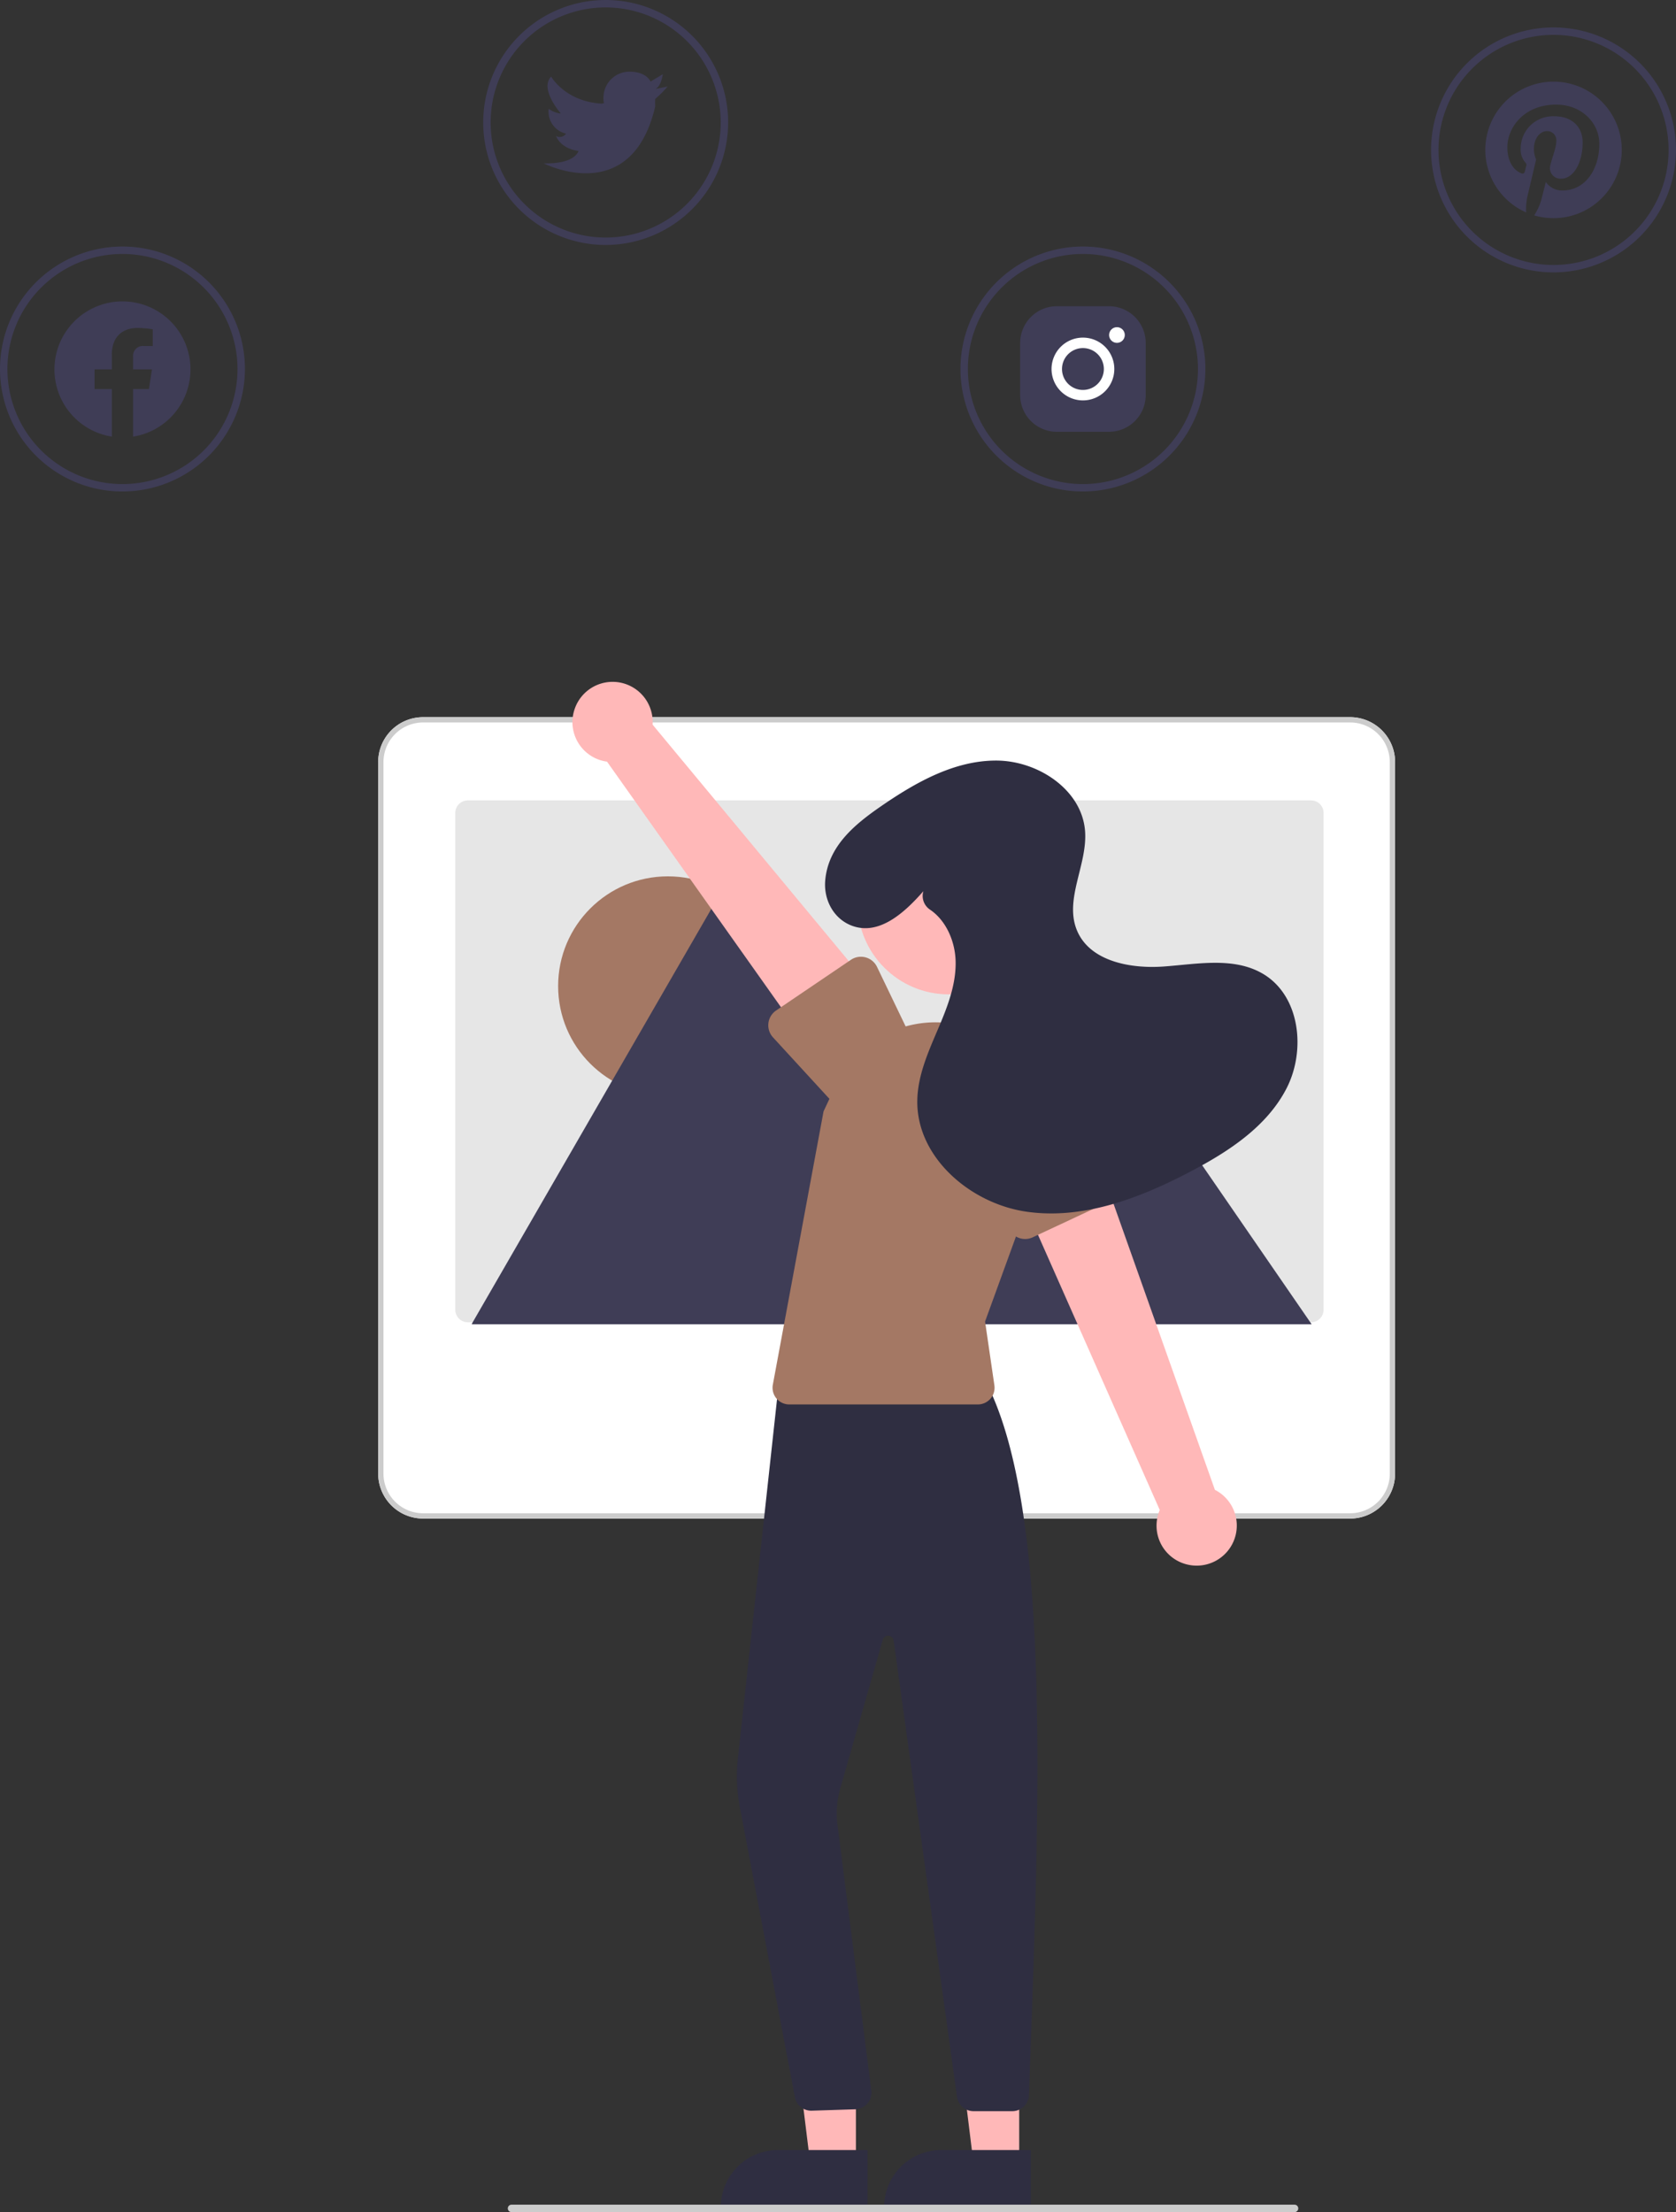 <svg xmlns="http://www.w3.org/2000/svg" width="451.63" height="596" viewBox="0 0 451.63 596" xmlns:xlink="http://www.w3.org/1999/xlink" role="img" artist="Katerina Limpitsouni" source="https://undraw.co/"><rect x="0" y="0" width="451.63" height="596" fill="#333333" stroke="none"/><path d="M425.515,251.53a18.33,18.33,0,1,0-21.195,18.109V256.831h-4.655v-5.3h4.655v-4.039c0-4.593,2.737-7.133,6.924-7.133a28.168,28.168,0,0,1,4.104.358v4.511h-2.313a2.65,2.65,0,0,0-2.988,2.864v3.439h5.083l-.812,5.3h-4.272v12.809a18.335,18.335,0,0,0,15.467-18.11Z" transform="translate(-374.185 -152)" fill="#3f3d56" fill-rule="evenodd"/><path d="M550.749,175.986l3.338-.668a31.302,31.302,0,0,1-3.338,3.338h0a13.436,13.436,0,0,0,0,2.003c-6.409,27.506-30.043,15.355-30.043,15.355,8.612.2,9.347-3.338,9.347-3.338-5.007-.734-6.009-4.006-6.009-4.006a2.063,2.063,0,0,0,2.671-.668,6.064,6.064,0,0,1-4.673-6.676,6.944,6.944,0,0,0,3.271,1.268c-.601-.734-5.675-6.81-2.604-9.948,0,0,3.739,6.676,13.553,7.277l.668-.134a5.241,5.241,0,0,1-.134-1.469,7.01,7.01,0,0,1,7.01-7.01h0c4.673,0,5.675,2.671,5.675,2.671l3.338-2.003C552.752,171.98,552.418,175.318,550.749,175.986Z" transform="translate(-374.185 -152)" fill="#3f3d56"/><path d="M673.048,234.505H658.952a9.897,9.897,0,0,0-9.868,9.868v14.097a9.897,9.897,0,0,0,9.868,9.868h14.097a9.897,9.897,0,0,0,9.868-9.868V244.374A9.897,9.897,0,0,0,673.048,234.505Z" transform="translate(-374.185 -152)" fill="#3f3d56"/><path d="M675.163,244.374a2.11,2.11,0,1,1,.009,0Z" transform="translate(-374.185 -152)" fill="#fff"/><path d="M666,245.783a5.639,5.639,0,1,1-5.639,5.639,5.639,5.639,0,0,1,5.639-5.639h0m0-2.819a8.458,8.458,0,1,0,8.458,8.458v0a8.458,8.458,0,0,0-8.458-8.458Z" transform="translate(-374.185 -152)" fill="#fff"/><path d="M792.817,173.998a18.389,18.389,0,0,0-7.38,35.232,16.284,16.284,0,0,1,.32-4.219c.353-1.494,2.364-10.023,2.364-10.023a7.02,7.02,0,0,1-.591-2.906c0-2.725,1.576-4.761,3.546-4.761a2.46,2.46,0,0,1,2.479,2.758c0,1.683-1.075,4.195-1.625,6.526a2.843,2.843,0,0,0,2.906,3.538c3.481,0,5.828-4.474,5.828-9.777,0-4.03-2.717-7.043-7.651-7.043a8.713,8.713,0,0,0-9.054,8.808,5.3,5.3,0,0,0,1.215,3.604.899.899,0,0,1,.263,1.026c-.09.337-.287,1.149-.378,1.478a.632.632,0,0,1-.919.46c-2.569-1.051-3.768-3.858-3.768-7.027,0-5.221,4.408-11.484,13.142-11.484,7.018,0,11.64,5.081,11.64,10.532,0,7.215-4.014,12.6-9.924,12.6a5.276,5.276,0,0,1-4.49-2.29s-1.067,4.236-1.297,5.057a15.283,15.283,0,0,1-1.847,3.94,18.391,18.391,0,1,0,5.221-36.028Z" transform="translate(-374.185 -152)" fill="#3f3d56"/><path d="M749.403,353.236a12.132,12.132,0,0,0-11.392-8.01H488.196A12.099,12.099,0,0,0,476.092,357.321V549.035a12.121,12.121,0,0,0,12.104,12.104H738.011a12.121,12.121,0,0,0,12.104-12.104V357.33A12.012,12.012,0,0,0,749.403,353.236Z" transform="translate(-374.185 -152)" fill="#fff"/><path d="M749.403,353.236a12.132,12.132,0,0,0-11.392-8.01H488.196A12.099,12.099,0,0,0,476.092,357.321V549.035a12.121,12.121,0,0,0,12.104,12.104H738.011a12.121,12.121,0,0,0,12.104-12.104V357.33A12.012,12.012,0,0,0,749.403,353.236Zm-.712,195.799a10.693,10.693,0,0,1-10.68,10.68H488.196a10.693,10.693,0,0,1-10.68-10.68V357.33a10.693,10.693,0,0,1,10.68-10.68H738.011A10.693,10.693,0,0,1,748.691,357.33Z" transform="translate(-374.185 -152)" fill="#ccc"/><path d="M730.848,371.022V504.883a3.369,3.369,0,0,1-3.368,3.37H500.24a2.838,2.838,0,0,1-.483-.038,3.367,3.367,0,0,1-2.887-3.333V371.022a3.369,3.369,0,0,1,3.368-3.37H727.478a3.369,3.369,0,0,1,3.37,3.368v.002Z" transform="translate(-374.185 -152)" fill="#e6e6e6"/><circle cx="179.966" cy="265.676" r="29.567" fill="#A47864"/><path d="M646.868,508.79H501.823a2.953,2.953,0,0,1-.542-.043l68.6-118.825a4.803,4.803,0,0,1,8.361,0l46.039,79.741,2.206,3.816Z" transform="translate(-374.185 -152)" fill="#3f3d56"/><polygon points="272.684 356.79 223.162 356.79 247.472 321.478 249.222 318.935 250.097 317.663 252.302 321.478 272.684 356.79" opacity="0.2" style="isolation:isolate"/><path d="M727.629,508.79H602.176l24.31-35.311,1.749-2.544,31.678-46.018c2.077-3.016,7.073-3.204,9.515-.569a5.717,5.717,0,0,1,.456.569Z" transform="translate(-374.185 -152)" fill="#3f3d56"/><polygon points="230.642 583.282 218.382 583.281 212.55 535.993 230.644 535.994 230.642 583.282" fill="#ffb8b8"/><path d="M607.953,747.166l-39.531-.001v-.5a15.386,15.386,0,0,1,15.386-15.386h.001l24.144.001Z" transform="translate(-374.185 -152)" fill="#2f2e41"/><polygon points="274.642 583.282 262.382 583.281 256.55 535.993 274.644 535.994 274.642 583.282" fill="#ffb8b8"/><path d="M651.953,747.166l-39.531-.001v-.5a15.386,15.386,0,0,1,15.386-15.386h.001l24.144.001Z" transform="translate(-374.185 -152)" fill="#2f2e41"/><path d="M632.068,716.932,614.991,594.004a1.5,1.5,0,0,0-2.928-.206l-11.44,39.994a24.702,24.702,0,0,0-.835,9.284l9.199,72.279a4.502,4.502,0,0,1-4.302,4.943l-11.71.38a4.499,4.499,0,0,1-4.597-3.658l-14.83-78.148a44.62,44.62,0,0,1-.52-13.164l11.219-102.911,55.88,2.022.132.267c16.878,33.9,14.153,109.324,11.517,182.265l-.328,9.121a4.482,4.482,0,0,1-4.495,4.338l-10.426.003h-.002A4.518,4.518,0,0,1,632.068,716.932Z" transform="translate(-374.185 -152)" fill="#2f2e41"/><circle cx="255.657" cy="243.348" r="24.561" fill="#ffb8b8"/><path d="M583.404,528.771a4.487,4.487,0,0,1-.964-3.697l13.666-73.641,3.239-6.891a29.73,29.73,0,0,1,31.021-16.815h0a29.844,29.844,0,0,1,24.009,39.767L639.63,508.047l2.511,17.196a4.5,4.5,0,0,1-4.453,5.15h-50.823A4.489,4.489,0,0,1,583.404,528.771Z" transform="translate(-374.185 -152)" fill="#A47864"/><path d="M694.151,573.53a10.743,10.743,0,0,1-7.445-14.694l-39.602-89.472,22.655-5.706,31.804,89.742a10.801,10.801,0,0,1-7.412,20.13Z" transform="translate(-374.185 -152)" fill="#ffb8b8"/><path d="M648.454,485.398a4.812,4.812,0,0,1-2.645-3.015l-6.924-23.163a13.377,13.377,0,0,1,24.198-11.413l13.39,20.223a4.817,4.817,0,0,1-1.974,7.022l-22.033,10.314A4.811,4.811,0,0,1,648.454,485.398Z" transform="translate(-374.185 -152)" fill="#A47864"/><path d="M528.95,343.291a10.743,10.743,0,0,0,8.809,13.919l56.569,79.835,16.503-16.536-60.794-73.275A10.801,10.801,0,0,0,528.95,343.291Z" transform="translate(-374.185 -152)" fill="#ffb8b8"/><path d="M583.329,424.246l20.142-13.643a4.817,4.817,0,0,1,7.042,1.9l10.512,21.858A13.377,13.377,0,0,1,598.83,449.3l-16.349-17.809a4.817,4.817,0,0,1,.848-7.244Z" transform="translate(-374.185 -152)" fill="#A47864"/><path d="M512.025,748h211a1,1,0,0,0,0-2h-211a1,1,0,1,0,0,2Z" transform="translate(-374.185 -152)" fill="#ccc"/><path d="M407.185,284.422a33,33,0,1,1,33-33A33.037,33.037,0,0,1,407.185,284.422Zm0-64a31,31,0,1,0,31,31A31.035,31.035,0,0,0,407.185,220.422Z" transform="translate(-374.185 -152)" fill="#3f3d56"/><path d="M537.396,218a33,33,0,1,1,33-33A33.037,33.037,0,0,1,537.396,218Zm0-64a31,31,0,1,0,31,31A31.035,31.035,0,0,0,537.396,154Z" transform="translate(-374.185 -152)" fill="#3f3d56"/><path d="M666,284.422a33,33,0,1,1,33-33A33.037,33.037,0,0,1,666,284.422Zm0-64a31,31,0,1,0,31,31A31.035,31.035,0,0,0,666,220.422Z" transform="translate(-374.185 -152)" fill="#3f3d56"/><path d="M792.815,225.391a33,33,0,1,1,33-33A33.037,33.037,0,0,1,792.815,225.391Zm0-64a31,31,0,1,0,31,31A31.035,31.035,0,0,0,792.815,161.391Z" transform="translate(-374.185 -152)" fill="#3f3d56"/><path d="M623.001,392.115c-5.041,5.753-11.967,12.114-19.355,9.259-4.851-1.875-7.533-6.962-7.09-12.144.797-9.319,8.048-15.191,15.165-20.092,9.252-6.371,19.608-12.208,30.841-12.225s23.17,7.801,24.014,19.003c.679,9.008-5.609,18.261-2.231,26.639,3.4,8.432,14.396,10.509,23.463,9.846s18.895-2.649,26.72,1.979c9.983,5.904,11.639,20.608,6.313,30.91s-15.634,16.997-25.905,22.385c-13.608,7.139-28.814,12.956-44.029,10.803s-29.843-14.701-29.536-30.065c.13-6.489,2.782-12.626,5.337-18.593s5.099-12.174,4.992-18.664c-.089-5.408-2.508-11.093-6.867-14.049a4.437,4.437,0,0,1-1.864-4.876Z" transform="translate(-374.185 -152)" fill="#2f2e41"/></svg>